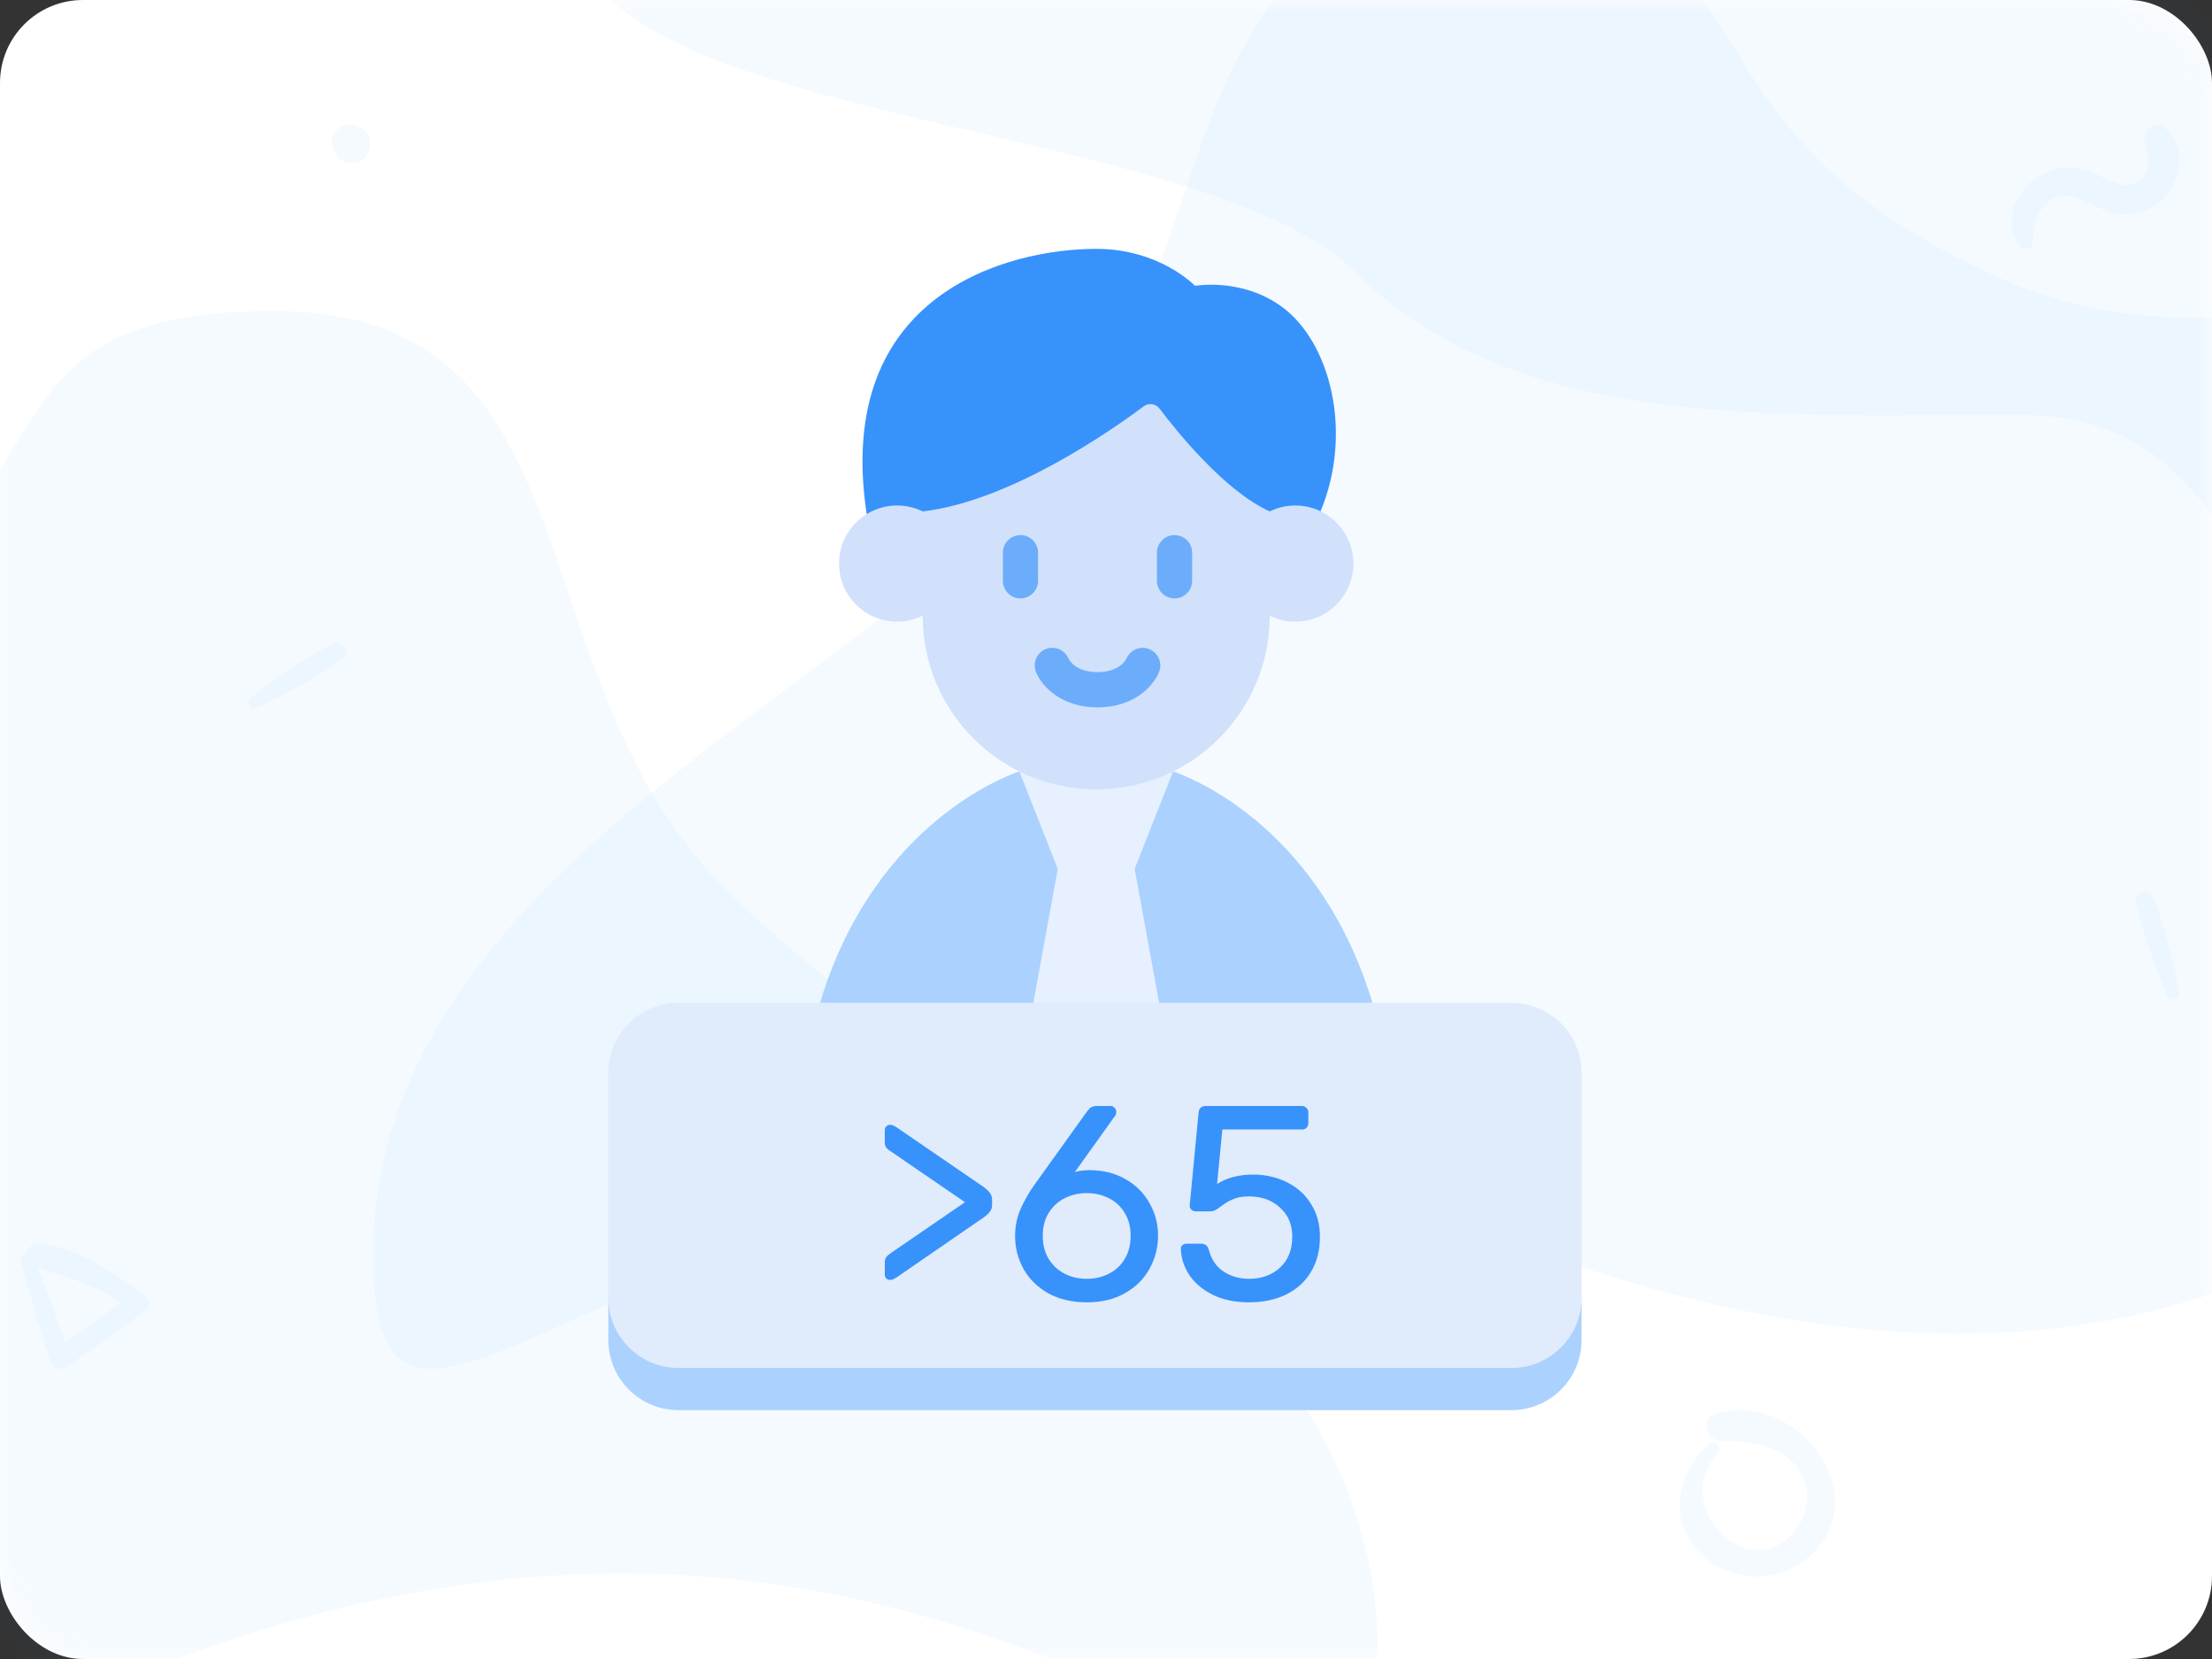<svg width="80" height="60" viewBox="0 0 80 60" fill="none" xmlns="http://www.w3.org/2000/svg">
<rect x="0" y="0" width="80" height="60" fill="#333333" stroke="none"/>
<rect width="80" height="60" rx="3" fill="white"/>
<mask id="mask0" mask-type="alpha" maskUnits="userSpaceOnUse" x="0" y="0" width="80" height="60">
<rect width="80" height="60" rx="3" fill="white"/>
</mask>
<g mask="url(#mask0)">
<path opacity="0.05" d="M46.749 -12C38.499 -12 24.249 -12 21.249 -3.75C18.249 4.5 43.193 4.016 48.999 9.823C54.806 15.629 64.168 15 72.999 15C81.831 15 80.157 24.734 87.249 23.25C94.341 21.766 87.999 14.332 90.249 9.823C90.249 5.619 90.249 -12 90.249 -12C90.249 -12 60.624 -12 46.749 -12Z" fill="#3792FC"/>
<path opacity="0.05" d="M7.286 59.675C36.733 49.205 49.821 72.763 49.821 59.675C49.821 46.587 34.116 40.043 26.263 32.191C18.41 24.338 21.847 11.25 9.903 11.25C-2.041 11.25 3.977 18.587 -9.074 24.338C-22.125 30.089 -22.162 70.145 7.286 59.675Z" fill="#3792FC"/>
<path opacity="0.05" d="M56.036 45.425C26.588 34.955 13.5 58.513 13.5 45.425C13.5 32.337 29.206 25.793 37.058 17.941C44.911 10.088 41.474 -3 53.418 -3C65.362 -3 59.344 4.337 72.395 10.088C85.447 15.839 98.571 0.926 98.571 17.941C98.571 34.955 85.483 55.895 56.036 45.425Z" fill="#3792FC"/>
<path opacity="0.05" d="M9.277 25.617C10.336 25.111 11.421 24.527 12.376 23.842C12.726 23.59 12.381 23.1 12.012 23.295C10.992 23.829 9.996 24.52 9.088 25.223C8.901 25.363 9.036 25.731 9.277 25.617Z" fill="#3792FC"/>
<path opacity="0.05" d="M78.812 35.916C78.592 34.764 78.304 33.565 77.883 32.467C77.73 32.065 77.167 32.272 77.26 32.68C77.517 33.803 77.933 34.94 78.382 35.999C78.472 36.214 78.864 36.178 78.812 35.916Z" fill="#3792FC"/>
<path opacity="0.05" d="M13.197 4.744C13.176 4.726 13.158 4.708 13.137 4.692C12.875 4.459 12.444 4.414 12.19 4.692C11.933 4.972 11.941 5.359 12.19 5.639C12.208 5.66 12.226 5.678 12.242 5.699C12.475 5.964 12.96 5.956 13.197 5.699C13.43 5.442 13.477 4.993 13.197 4.744Z" fill="#3792FC"/>
<path opacity="0.05" d="M73.506 8.821C73.572 8.392 73.56 7.985 73.798 7.605C74.277 6.853 74.957 7.041 75.616 7.374C76.286 7.712 76.919 7.913 77.646 7.599C78.784 7.107 79.32 5.39 78.232 4.581C77.881 4.318 77.534 4.75 77.581 5.083C77.646 5.543 77.875 6.054 77.48 6.449C76.951 6.979 76.33 6.534 75.8 6.295C75.23 6.038 74.622 5.982 74.036 6.22C73.024 6.631 72.287 8.003 73.093 8.931C73.206 9.06 73.478 9 73.506 8.821Z" fill="#3792FC"/>
<path opacity="0.05" d="M61.765 52.243C60.725 53.242 60.331 54.796 61.322 55.998C62.254 57.13 64.066 57.366 65.23 56.467C68.049 54.291 65.11 50.282 62.072 51.111C61.508 51.265 61.649 52.069 62.204 52.098C63.092 52.148 64.045 52.181 64.754 52.807C65.516 53.474 65.533 54.606 64.907 55.377C63.249 57.412 60.372 54.415 62.113 52.591C62.337 52.363 61.997 52.023 61.765 52.243Z" fill="#3792FC"/>
<path opacity="0.05" d="M0.757 45.614C1.082 46.821 1.438 48.014 1.813 49.207C1.901 49.493 2.173 49.584 2.42 49.415C3.39 48.755 4.357 48.109 5.278 47.379C5.455 47.238 5.416 46.955 5.243 46.835C4.167 46.098 2.716 45.007 1.35 45C1.004 44.996 0.761 45.487 1.114 45.688C1.664 46.006 2.324 46.119 2.914 46.362C3.591 46.645 4.265 46.976 4.865 47.404C4.879 47.206 4.894 47.008 4.904 46.81C3.877 47.442 2.91 48.152 1.936 48.858C2.127 48.896 2.321 48.935 2.511 48.974C2.095 47.795 1.668 46.627 1.205 45.466C1.107 45.222 0.69 45.356 0.757 45.614Z" fill="#3792FC"/>
<path d="M47.761 18.49C48.948 15.618 48.106 12.378 46.367 11.1C44.914 10.031 43.22 10.338 43.22 10.338C43.22 10.338 41.945 9 39.646 9C36.507 9 30.132 10.592 31.345 18.593L47.761 18.49Z" fill="#3792FC"/>
<path d="M32.445 21.696L33.37 20.744L34.108 19.62L33.37 18.496C33.091 18.359 32.777 18.282 32.445 18.282C31.554 18.282 30.793 18.837 30.488 19.62C30.488 21.051 31.554 21.696 32.445 21.696Z" fill="#D1E1FC"/>
<path d="M30.488 19.62C30.396 19.856 30.345 20.113 30.345 20.382C30.345 21.542 31.285 22.482 32.445 22.482C32.777 22.482 33.091 22.405 33.37 22.268L34.108 21.565L33.37 20.744C33.091 20.881 32.777 20.958 32.445 20.958C31.554 20.958 30.793 20.403 30.488 19.62Z" fill="#D1E1FC"/>
<path d="M30.201 34.743C30.003 35.22 29.82 35.727 29.657 36.268L39.693 37.006L49.636 36.268C49.473 35.727 49.29 35.22 49.092 34.743L39.693 34.005L30.201 34.743Z" fill="#ABD1FE"/>
<path d="M49.092 34.743C46.804 29.252 42.427 27.901 42.427 27.901H42.425C41.587 28.316 40.645 28.549 39.647 28.549C38.649 28.549 37.706 28.316 36.868 27.901H36.866C36.866 27.901 32.489 29.252 30.201 34.743H49.092Z" fill="#ABD1FE"/>
<path d="M36.867 27.901L36.866 27.901L38.256 31.424L39.646 32.163L41.036 31.424L42.427 27.901L42.425 27.901C42.427 27.901 36.867 27.901 36.867 27.901Z" fill="#E7F0FF"/>
<path d="M37.65 34.743L37.372 36.268L39.693 37.006L41.921 36.268L41.642 34.743L39.646 34.005L37.65 34.743Z" fill="#E7F0FF"/>
<path d="M41.643 34.743L41.037 31.424H38.256L37.65 34.743H41.643Z" fill="#E7F0FF"/>
<path d="M24.54 50.214H54.66C56.063 50.214 57.2 49.437 57.2 46.935V38.808C57.2 37.405 56.063 36.268 54.66 36.268H24.54C23.137 36.268 22 37.405 22 38.808V46.935C22 49.162 23.137 50.214 24.54 50.214Z" fill="#E0EBFC"/>
<path d="M54.66 49.476H24.54C23.137 49.476 22 48.338 22 46.935V48.46C22 49.863 23.137 51 24.54 51H54.66C56.063 51 57.2 49.863 57.2 48.46V46.935C57.2 48.339 56.063 49.476 54.66 49.476Z" fill="#ABD1FE"/>
<path d="M46.847 21.696L45.923 20.744L45.184 19.62L45.923 18.496C46.202 18.359 46.515 18.282 46.847 18.282C47.739 18.282 48.499 18.837 48.805 19.62C48.805 21.051 47.739 21.696 46.847 21.696Z" fill="#D1E1FC"/>
<path d="M48.805 19.62C48.897 19.856 48.948 20.113 48.948 20.382C48.948 21.542 48.007 22.482 46.847 22.482C46.516 22.482 46.202 22.405 45.923 22.268L45.184 21.565L45.923 20.744C46.202 20.881 46.515 20.958 46.847 20.958C47.739 20.958 48.499 20.403 48.805 19.62Z" fill="#D1E1FC"/>
<path d="M39.646 27.764C43.112 27.764 45.922 25.583 45.922 20.749V18.496C44.301 17.767 42.563 15.608 41.935 14.777C41.799 14.597 41.544 14.561 41.363 14.696C40.258 15.521 36.562 18.124 33.37 18.496V20.749C33.37 25.262 36.18 27.764 39.646 27.764Z" fill="#D1E1FC"/>
<path d="M39.647 27.025C36.18 27.025 33.37 24.215 33.37 20.749V22.273C33.37 25.739 36.18 28.549 39.647 28.549C43.113 28.549 45.923 25.739 45.923 22.273V20.749C45.923 24.215 43.113 27.025 39.647 27.025Z" fill="#D1E1FC"/>
<path d="M42.478 21.643C42.83 21.643 43.115 21.358 43.115 21.007V19.988C43.115 19.637 42.83 19.352 42.478 19.352C42.127 19.352 41.842 19.637 41.842 19.988V21.007C41.842 21.358 42.127 21.643 42.478 21.643Z" fill="#6CADFB"/>
<path d="M36.907 21.643C37.258 21.643 37.543 21.358 37.543 21.007V19.988C37.543 19.637 37.258 19.352 36.907 19.352C36.556 19.352 36.271 19.637 36.271 19.988V21.007C36.271 21.358 36.556 21.643 36.907 21.643Z" fill="#6CADFB"/>
<path d="M37.478 24.33C37.674 24.799 38.357 25.583 39.693 25.583C41.028 25.583 41.711 24.799 41.907 24.33C41.944 24.25 41.965 24.161 41.965 24.067C41.965 23.715 41.679 23.429 41.327 23.429C41.062 23.429 40.834 23.592 40.738 23.823C40.738 23.823 40.738 23.823 40.738 23.823C40.714 23.872 40.481 24.308 39.693 24.308C38.904 24.308 38.671 23.872 38.647 23.823C38.647 23.823 38.648 23.823 38.647 23.823C38.552 23.592 38.324 23.429 38.058 23.429C37.706 23.429 37.421 23.715 37.421 24.067C37.421 24.161 37.441 24.25 37.478 24.33Z" fill="#6CADFB"/>
<path d="M32.2 46.29C32.14 46.29 32.09 46.273 32.05 46.24C32.017 46.2 32 46.15 32 46.09V45.65C32 45.577 32.017 45.517 32.05 45.47C32.083 45.423 32.143 45.37 32.23 45.31L34.9 43.48L32.23 41.65C32.143 41.597 32.083 41.547 32.05 41.5C32.017 41.453 32 41.393 32 41.32V40.88C32 40.82 32.017 40.773 32.05 40.74C32.09 40.7 32.14 40.68 32.2 40.68C32.26 40.68 32.34 40.713 32.44 40.78L35.59 42.94C35.697 43.02 35.77 43.093 35.81 43.16C35.857 43.227 35.88 43.307 35.88 43.4V43.57C35.88 43.663 35.857 43.743 35.81 43.81C35.763 43.877 35.69 43.947 35.59 44.02L32.44 46.19C32.34 46.257 32.26 46.29 32.2 46.29Z" fill="#3792FC"/>
<path d="M39.312 47.1C38.779 47.1 38.315 46.993 37.922 46.78C37.529 46.56 37.229 46.267 37.022 45.9C36.815 45.533 36.712 45.133 36.712 44.7C36.712 44.347 36.782 44.013 36.922 43.7C37.069 43.38 37.232 43.097 37.412 42.85L39.312 40.2C39.319 40.193 39.339 40.17 39.372 40.13C39.399 40.09 39.435 40.06 39.482 40.04C39.529 40.013 39.582 40 39.642 40H40.172C40.232 40 40.279 40.023 40.312 40.07C40.352 40.11 40.372 40.16 40.372 40.22C40.372 40.267 40.359 40.31 40.332 40.35L38.872 42.39C39.019 42.343 39.209 42.32 39.442 42.32C39.922 42.327 40.345 42.437 40.712 42.65C41.085 42.863 41.372 43.15 41.572 43.51C41.779 43.87 41.882 44.263 41.882 44.69C41.882 45.117 41.779 45.517 41.572 45.89C41.372 46.257 41.075 46.55 40.682 46.77C40.295 46.99 39.839 47.1 39.312 47.1ZM39.302 46.25C39.589 46.25 39.852 46.19 40.092 46.07C40.339 45.95 40.532 45.773 40.672 45.54C40.819 45.3 40.892 45.017 40.892 44.69C40.892 44.37 40.819 44.093 40.672 43.86C40.532 43.627 40.339 43.45 40.092 43.33C39.852 43.21 39.589 43.15 39.302 43.15C39.022 43.15 38.759 43.21 38.512 43.33C38.272 43.45 38.079 43.627 37.932 43.86C37.785 44.093 37.712 44.37 37.712 44.69C37.712 45.017 37.785 45.3 37.932 45.54C38.079 45.773 38.272 45.95 38.512 46.07C38.752 46.19 39.015 46.25 39.302 46.25Z" fill="#3792FC"/>
<path d="M45.178 47.1C44.671 47.1 44.234 47.01 43.867 46.83C43.501 46.65 43.218 46.413 43.017 46.12C42.824 45.827 42.721 45.513 42.708 45.18V45.16C42.708 45.107 42.727 45.063 42.767 45.03C42.807 44.997 42.854 44.98 42.907 44.98H43.447C43.587 44.98 43.678 45.053 43.718 45.2C43.811 45.553 43.991 45.817 44.258 45.99C44.524 46.163 44.831 46.25 45.178 46.25C45.624 46.25 45.994 46.117 46.288 45.85C46.587 45.577 46.737 45.2 46.737 44.72C46.737 44.287 46.587 43.937 46.288 43.67C45.994 43.403 45.624 43.27 45.178 43.27C44.938 43.27 44.744 43.303 44.597 43.37C44.451 43.43 44.304 43.517 44.157 43.63C44.078 43.69 44.008 43.737 43.947 43.77C43.894 43.797 43.834 43.81 43.767 43.81H43.248C43.188 43.81 43.134 43.79 43.087 43.75C43.041 43.703 43.021 43.65 43.028 43.59L43.347 40.25C43.354 40.17 43.377 40.11 43.417 40.07C43.464 40.023 43.524 40 43.597 40H47.087C47.154 40 47.208 40.023 47.248 40.07C47.294 40.11 47.318 40.163 47.318 40.23V40.62C47.318 40.687 47.294 40.743 47.248 40.79C47.208 40.83 47.154 40.85 47.087 40.85H44.208L44.017 42.82C44.377 42.593 44.811 42.48 45.318 42.48C45.758 42.48 46.161 42.57 46.528 42.75C46.901 42.93 47.194 43.19 47.407 43.53C47.627 43.87 47.737 44.27 47.737 44.73C47.737 45.223 47.627 45.65 47.407 46.01C47.194 46.363 46.894 46.633 46.508 46.82C46.121 47.007 45.678 47.1 45.178 47.1Z" fill="#3792FC"/>
</g>
</svg>
